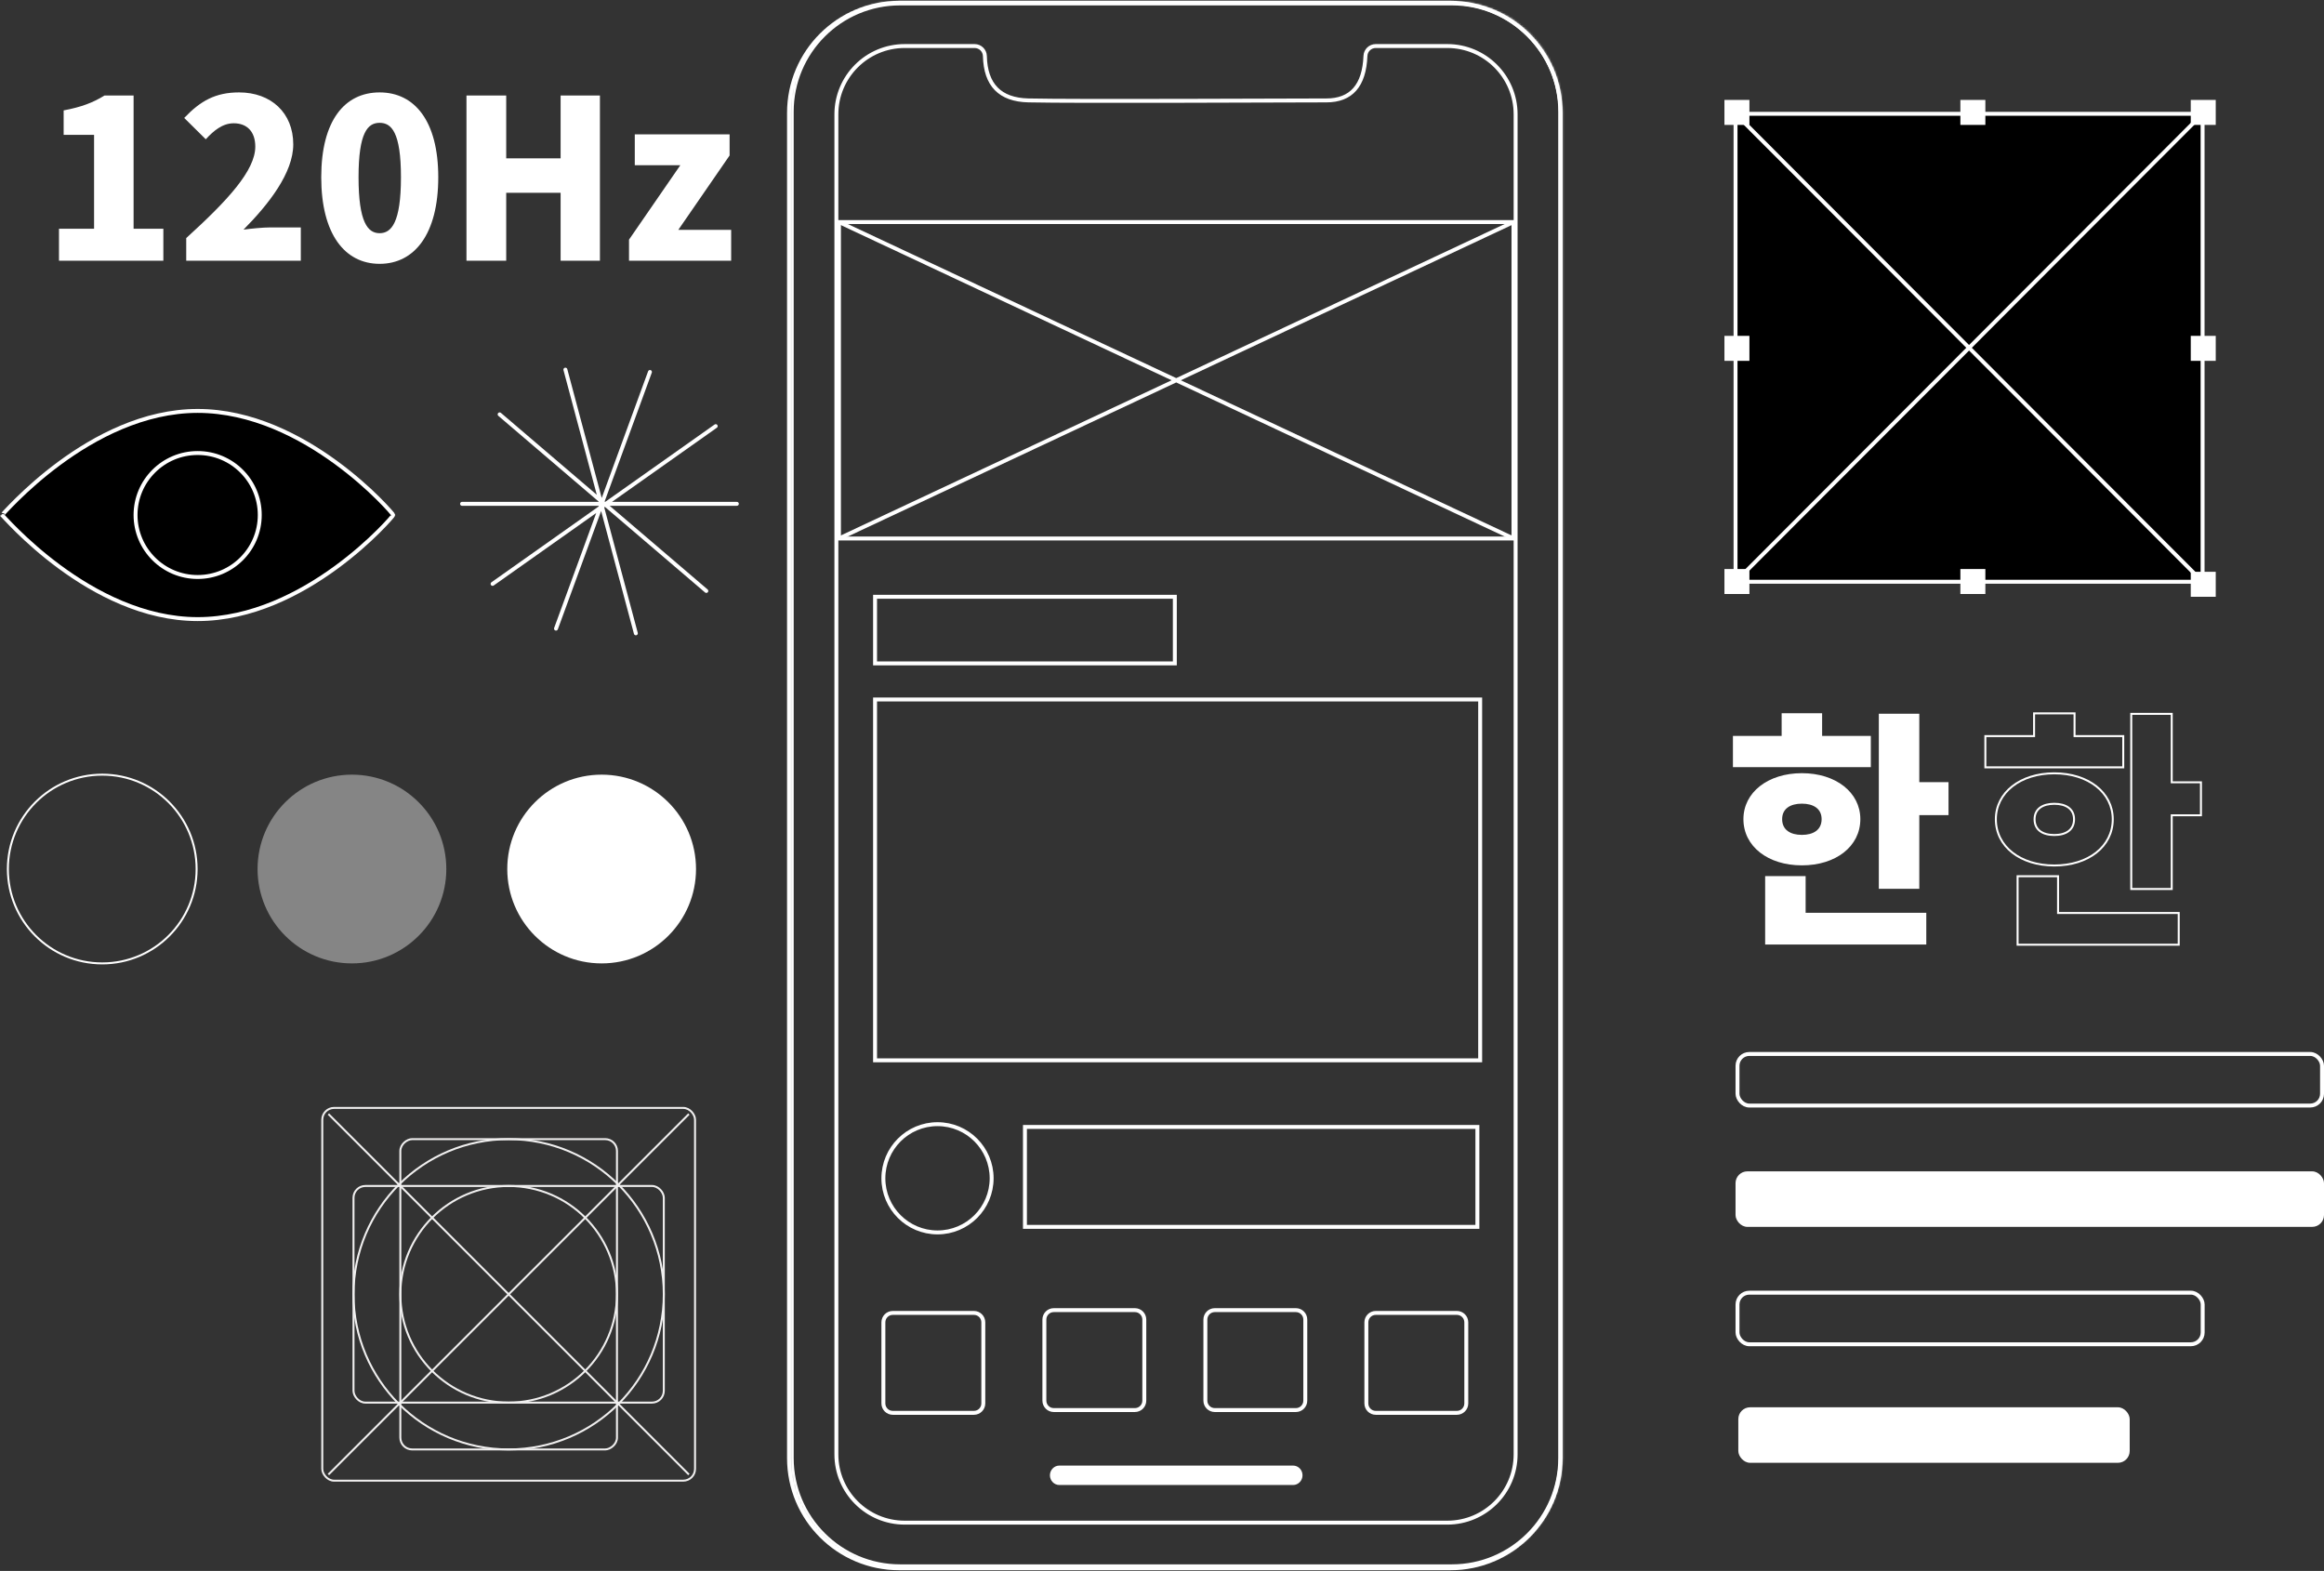 <svg xmlns="http://www.w3.org/2000/svg" xmlns:xlink="http://www.w3.org/1999/xlink" width="1182" height="799" viewBox="0 0 1182 799">
  <rect x="0" y="0" width="1182" height="799" fill="#333333" stroke="none"/>
  <defs>
    <path id="main-a" d="M56.51,0.74 C25.513,0.74 0.384,25.84 0.384,56.803 L0.384,741.585 C0.384,772.547 25.513,797.647 56.51,797.647 L337.136,797.647 C368.132,797.647 393.26,772.547 393.26,741.585 L393.26,56.803 C393.26,25.84 368.132,0.74 337.136,0.74 L56.51,0.74 Z"/>
  </defs>
  <g fill="none" fill-rule="evenodd" transform="translate(-2)">
    <rect width="1200" height="800"/>
    <g transform="translate(403.294)">
      <mask id="main-b" fill="#fff">
        <use xlink:href="#main-a"/>
      </mask>
      <path stroke="#FFF" stroke-width="4" d="M56.51,0.74 L337.136,0.74 C368.133,0.74 393.26,25.84 393.26,56.802 L393.26,741.585 C393.26,772.547 368.133,797.646 337.136,797.646 L56.51,797.646 C25.513,797.646 0.386,772.547 0.386,741.585 L0.386,56.802 C0.386,25.84 25.513,0.74 56.51,0.74 Z" mask="url(#main-b)"/>
    </g>
    <path stroke="#FFF" stroke-width="2" d="M459.36,1.412 L739.698,1.412 C770.663,1.412 795.765,26.491 795.765,57.427 L795.765,741.633 C795.765,772.569 770.663,797.647 739.698,797.647 L459.36,797.647 C428.395,797.647 403.294,772.569 403.294,741.633 L403.294,57.427 C403.294,26.491 428.395,1.412 459.36,1.412 Z"/>
    <path stroke="#FFF" stroke-width="2" d="M34.849,0.826 L70.398,0.826 C73.243,0.826 75.566,3.096 75.631,5.938 C75.967,20.624 83.318,28.138 97.682,28.48 C121.601,29.049 228.282,28.488 249.288,28.488 C261.956,28.488 268.587,20.943 269.179,5.852 C269.29,3.046 271.599,0.826 274.41,0.826 L310.805,0.826 C329.998,0.826 345.557,16.378 345.557,35.563 L345.557,717.111 C345.557,736.296 329.998,751.849 310.805,751.849 L34.849,751.849 C15.656,751.849 0.096,736.296 0.096,717.111 L0.096,35.563 C0.096,16.378 15.656,0.826 34.849,0.826 Z" transform="translate(427.294 22.588)"/>
    <polygon stroke="#FFF" stroke-width="2" points="428.706 273.882 771.765 273.882 771.765 112.941 428.706 112.941"/>
    <path stroke="#FFF" d="M102,442 C102,468.51 80.51,490 54,490 C27.49,490 6,468.51 6,442 C6,415.49 27.49,394 54,394 C80.51,394 102,415.49 102,442 Z"/>
    <path fill="#858585" d="M229,442 C229,468.51 207.51,490 181,490 C154.49,490 133,468.51 133,442 C133,415.49 154.49,394 181,394 C207.51,394 229,415.49 229,442"/>
    <path fill="#FFF" d="M356 442C356 468.51 334.51 490 308 490 281.49 490 260 468.51 260 442 260 415.49 281.49 394 308 394 334.51 394 356 415.49 356 442M659.668 755.294L540.803 755.294C538.15 755.294 536 753.082 536 750.353 536 747.624 538.15 745.412 540.803 745.412L659.668 745.412C662.32 745.412 664.471 747.624 664.471 750.353 664.471 753.082 662.32 755.294 659.668 755.294"/>
    <g transform="translate(884.706 57.882)">
      <polygon fill="#000" points="0 238.001 237.542 238.001 237.542 0 0 0"/>
      <polygon stroke="#FFF" stroke-width="2" points="0 238.001 237.542 238.001 237.542 0 0 0"/>
      <path stroke="#FFF" stroke-linecap="round" stroke-width="2" d="M237.542 0L0 238.003M237.542 238.001L0 0"/>
    </g>
    <g stroke="#FFF" stroke-linecap="round" stroke-width="2" transform="translate(237 188)">
      <path d="M0 68.256L138.57 68.256M1.195 68.256L139.765 68.256M15.529 108.971L129.014 28.739M47.783 131.723L95.566 1.197M88.398 134.118L52.561 0M124.235 112.563L19.113 22.752"/>
    </g>
    <path stroke="#FFF" stroke-width="2" d="M428.706 273.882L771.765 112.941M771.765 273.882L428.706 112.941"/>
    <polygon stroke="#FFF" stroke-width="2" points="447.059 337.412 599.529 337.412 599.529 303.529 447.059 303.529"/>
    <polygon stroke="#FFF" stroke-width="2" points="447.059 539.294 754.824 539.294 754.824 355.765 447.059 355.765"/>
    <path stroke="#FFF" stroke-width="2" d="M506.353,599.294 C506.353,614.499 494.028,626.824 478.824,626.824 C463.619,626.824 451.294,614.499 451.294,599.294 C451.294,584.09 463.619,571.765 478.824,571.765 C494.028,571.765 506.353,584.09 506.353,599.294 Z"/>
    <polygon stroke="#FFF" stroke-width="2" points="523.294 624 753.412 624 753.412 573.176 523.294 573.176"/>
    <path stroke="#FFF" stroke-width="2" d="M497.333 718.588L456.08 718.588C453.437 718.588 451.294 716.447 451.294 713.804L451.294 672.549C451.294 669.906 453.437 667.765 456.08 667.765L497.333 667.765C499.976 667.765 502.118 669.906 502.118 672.549L502.118 713.804C502.118 716.447 499.976 718.588 497.333 718.588zM579.215 717.176L537.962 717.176C535.319 717.176 533.176 715.035 533.176 712.392L533.176 671.137C533.176 668.495 535.319 666.353 537.962 666.353L579.215 666.353C581.858 666.353 584 668.495 584 671.137L584 712.392C584 715.035 581.858 717.176 579.215 717.176zM661.098 717.176L619.845 717.176C617.202 717.176 615.059 715.035 615.059 712.392L615.059 671.137C615.059 668.495 617.202 666.353 619.845 666.353L661.098 666.353C663.741 666.353 665.882 668.495 665.882 671.137L665.882 712.392C665.882 715.035 663.741 717.176 661.098 717.176zM742.98 718.588L701.727 718.588C699.084 718.588 696.941 716.447 696.941 713.804L696.941 672.549C696.941 669.906 699.084 667.765 701.727 667.765L742.98 667.765C745.623 667.765 747.765 669.906 747.765 672.549L747.765 713.804C747.765 716.447 745.623 718.588 742.98 718.588z"/>
    <g transform="translate(3 209)">
      <path fill="#000" d="M199.059,52.941 C199.059,53.465 154.498,105.882 99.529,105.882 C44.561,105.882 0,52.417 0,52.941 C0,53.465 44.561,0 99.529,0 C154.498,0 199.059,52.417 199.059,52.941"/>
      <path stroke="#FFF" stroke-linecap="round" stroke-linejoin="round" stroke-width="2" d="M199.059,52.941 C199.059,53.465 154.498,105.882 99.529,105.882 C44.561,105.882 0,52.417 0,52.941 C0,53.465 44.561,0 99.529,0 C154.498,0 199.059,52.417 199.059,52.941 Z"/>
      <path fill="#000" d="M131.117,52.941 C131.117,70.353 116.975,84.468 99.53,84.468 C82.084,84.468 67.942,70.353 67.942,52.941 C67.942,35.529 82.084,21.414 99.53,21.414 C116.975,21.414 131.117,35.529 131.117,52.941"/>
      <path stroke="#FFF" stroke-linecap="round" stroke-linejoin="round" stroke-width="2" d="M131.117,52.941 C131.117,70.353 116.975,84.468 99.53,84.468 C82.084,84.468 67.942,70.353 67.942,52.941 C67.942,35.529 82.084,21.414 99.53,21.414 C116.975,21.414 131.117,35.529 131.117,52.941 Z"/>
    </g>
    <path fill="#FFF" d="M32 132.609L32 116.346 49.845 116.346 49.845 68.572 34.372 68.572 34.372 56.148C43.407 54.454 49.28 52.195 55.153 48.581L69.948 48.581 69.948 116.346 85.082 116.346 85.082 132.609 32 132.609zM96.715 132.609L96.715 121.089C117.722 102.002 131.84 86.755 131.84 74.558 131.84 66.878 127.548 62.699 120.885 62.699 115.125 62.699 110.607 66.539 106.654 70.831L95.699 59.988C103.944 51.292 111.624 47 123.595 47 139.859 47 151.153 57.391 151.153 73.428 151.153 87.885 138.729 103.809 125.854 116.798 130.033 116.233 135.793 115.668 139.52 115.668L154.993 115.668 154.993 132.609 96.715 132.609zM195.087 134.191C177.355 134.191 165.384 119.056 165.384 90.144 165.384 61.231 177.355 47 195.087 47 212.819 47 224.904 61.456 224.904 90.144 224.904 119.056 212.819 134.191 195.087 134.191zM195.087 118.605C201.073 118.605 205.929 113.184 205.929 90.144 205.929 67.216 201.073 62.473 195.087 62.473 189.101 62.473 184.358 67.216 184.358 90.144 184.358 113.184 189.101 118.605 195.087 118.605zM239.247 132.609L239.247 48.581 259.464 48.581 259.464 80.544 287.134 80.544 287.134 48.581 307.125 48.581 307.125 132.609 287.134 132.609 287.134 98.049 259.464 98.049 259.464 132.609 239.247 132.609zM321.92 132.609L321.92 121.88 348.009 84.045 324.856 84.045 324.856 68.346 373.082 68.346 373.082 79.075 346.993 116.911 373.873 116.911 373.873 132.609 321.92 132.609zM953.515 374.315L953.515 390.198 883.379 390.198 883.379 374.315 908.155 374.315 908.155 362.753 928.739 362.753 928.739 374.315 953.515 374.315zM908.409 416.626C908.409 422.089 912.602 424.631 918.447 424.631 924.292 424.631 928.485 422.089 928.485 416.626 928.485 411.289 924.292 408.748 918.447 408.748 912.602 408.748 908.409 411.289 908.409 416.626zM948.179 416.626C948.179 430.475 935.727 440.132 918.447 440.132 901.167 440.132 888.715 430.475 888.715 416.626 888.715 403.031 901.167 393.247 918.447 393.247 935.727 393.247 948.179 403.031 948.179 416.626zM920.353 445.595L920.353 464.273 981.722 464.273 981.722 480.409 899.769 480.409 899.769 445.595 920.353 445.595zM978.165 397.821L993.031 397.821 993.031 414.593 978.165 414.593 978.165 452.075 957.581 452.075 957.581 363.007 978.165 363.007 978.165 397.821z"/>
    <path stroke="#FFF" d="M1081.901,374.386 L1081.901,390.268 L1011.765,390.268 L1011.765,374.386 L1036.541,374.386 L1036.541,362.824 L1057.125,362.824 L1057.125,374.386 L1081.901,374.386 Z M1036.795,416.696 C1036.795,422.16 1040.988,424.701 1046.833,424.701 C1052.678,424.701 1056.871,422.16 1056.871,416.696 C1056.871,411.36 1052.678,408.819 1046.833,408.819 C1040.988,408.819 1036.795,411.36 1036.795,416.696 Z M1076.565,416.696 C1076.565,430.546 1064.113,440.202 1046.833,440.202 C1029.553,440.202 1017.101,430.546 1017.101,416.696 C1017.101,403.101 1029.553,393.318 1046.833,393.318 C1064.113,393.318 1076.565,403.101 1076.565,416.696 Z M1048.739,445.666 L1048.739,464.344 L1110.108,464.344 L1110.108,480.48 L1028.155,480.48 L1028.155,445.666 L1048.739,445.666 Z M1106.551,397.892 L1121.416,397.892 L1121.416,414.664 L1106.551,414.664 L1106.551,452.146 L1085.967,452.146 L1085.967,363.078 L1106.551,363.078 L1106.551,397.892 Z"/>
    <rect width="12.706" height="12.706" x="1116.235" y="290.824" fill="#FFF"/>
    <rect width="12.706" height="12.706" x="1116.235" y="50.824" fill="#FFF"/>
    <rect width="12.706" height="12.706" x="879.059" y="50.824" fill="#FFF"/>
    <rect width="12.706" height="12.706" x="999.059" y="50.824" fill="#FFF"/>
    <rect width="12.706" height="12.706" x="999.059" y="289.412" fill="#FFF"/>
    <rect width="12.706" height="12.706" x="879.059" y="170.824" fill="#FFF"/>
    <rect width="12.706" height="12.706" x="1116.235" y="170.824" fill="#FFF"/>
    <rect width="12.706" height="12.706" x="879.059" y="289.412" fill="#FFF"/>
    <rect width="297.294" height="26.235" x="885.706" y="536.059" stroke="#FFF" stroke-width="2" rx="6"/>
    <rect width="299.294" height="28.235" x="884.706" y="595.765" fill="#FFF" rx="6"/>
    <rect width="199.059" height="28.235" x="886.118" y="715.765" fill="#FFF" rx="6"/>
    <rect width="236.588" height="26.235" x="885.706" y="657.471" stroke="#FFF" stroke-width="2" rx="6"/>
    <g stroke="#F0EFEF" transform="translate(165.412 563)">
      <path stroke-linecap="square" d="M3.971 3.971L186.618 186.618M3.971 186.618L186.618 3.971"/>
      <rect width="157.824" height="110.176" x="16.382" y="40.206" rx="6"/>
      <rect width="157.824" height="110.176" x="16.382" y="40.206" rx="6" transform="rotate(-90 95.294 95.294)"/>
      <circle cx="95.294" cy="95.294" r="78.912"/>
      <circle cx="95.294" cy="95.294" r="55.088"/>
      <rect width="189.588" height="189.588" x=".5" y=".5" rx="6"/>
    </g>
  </g>
</svg>
